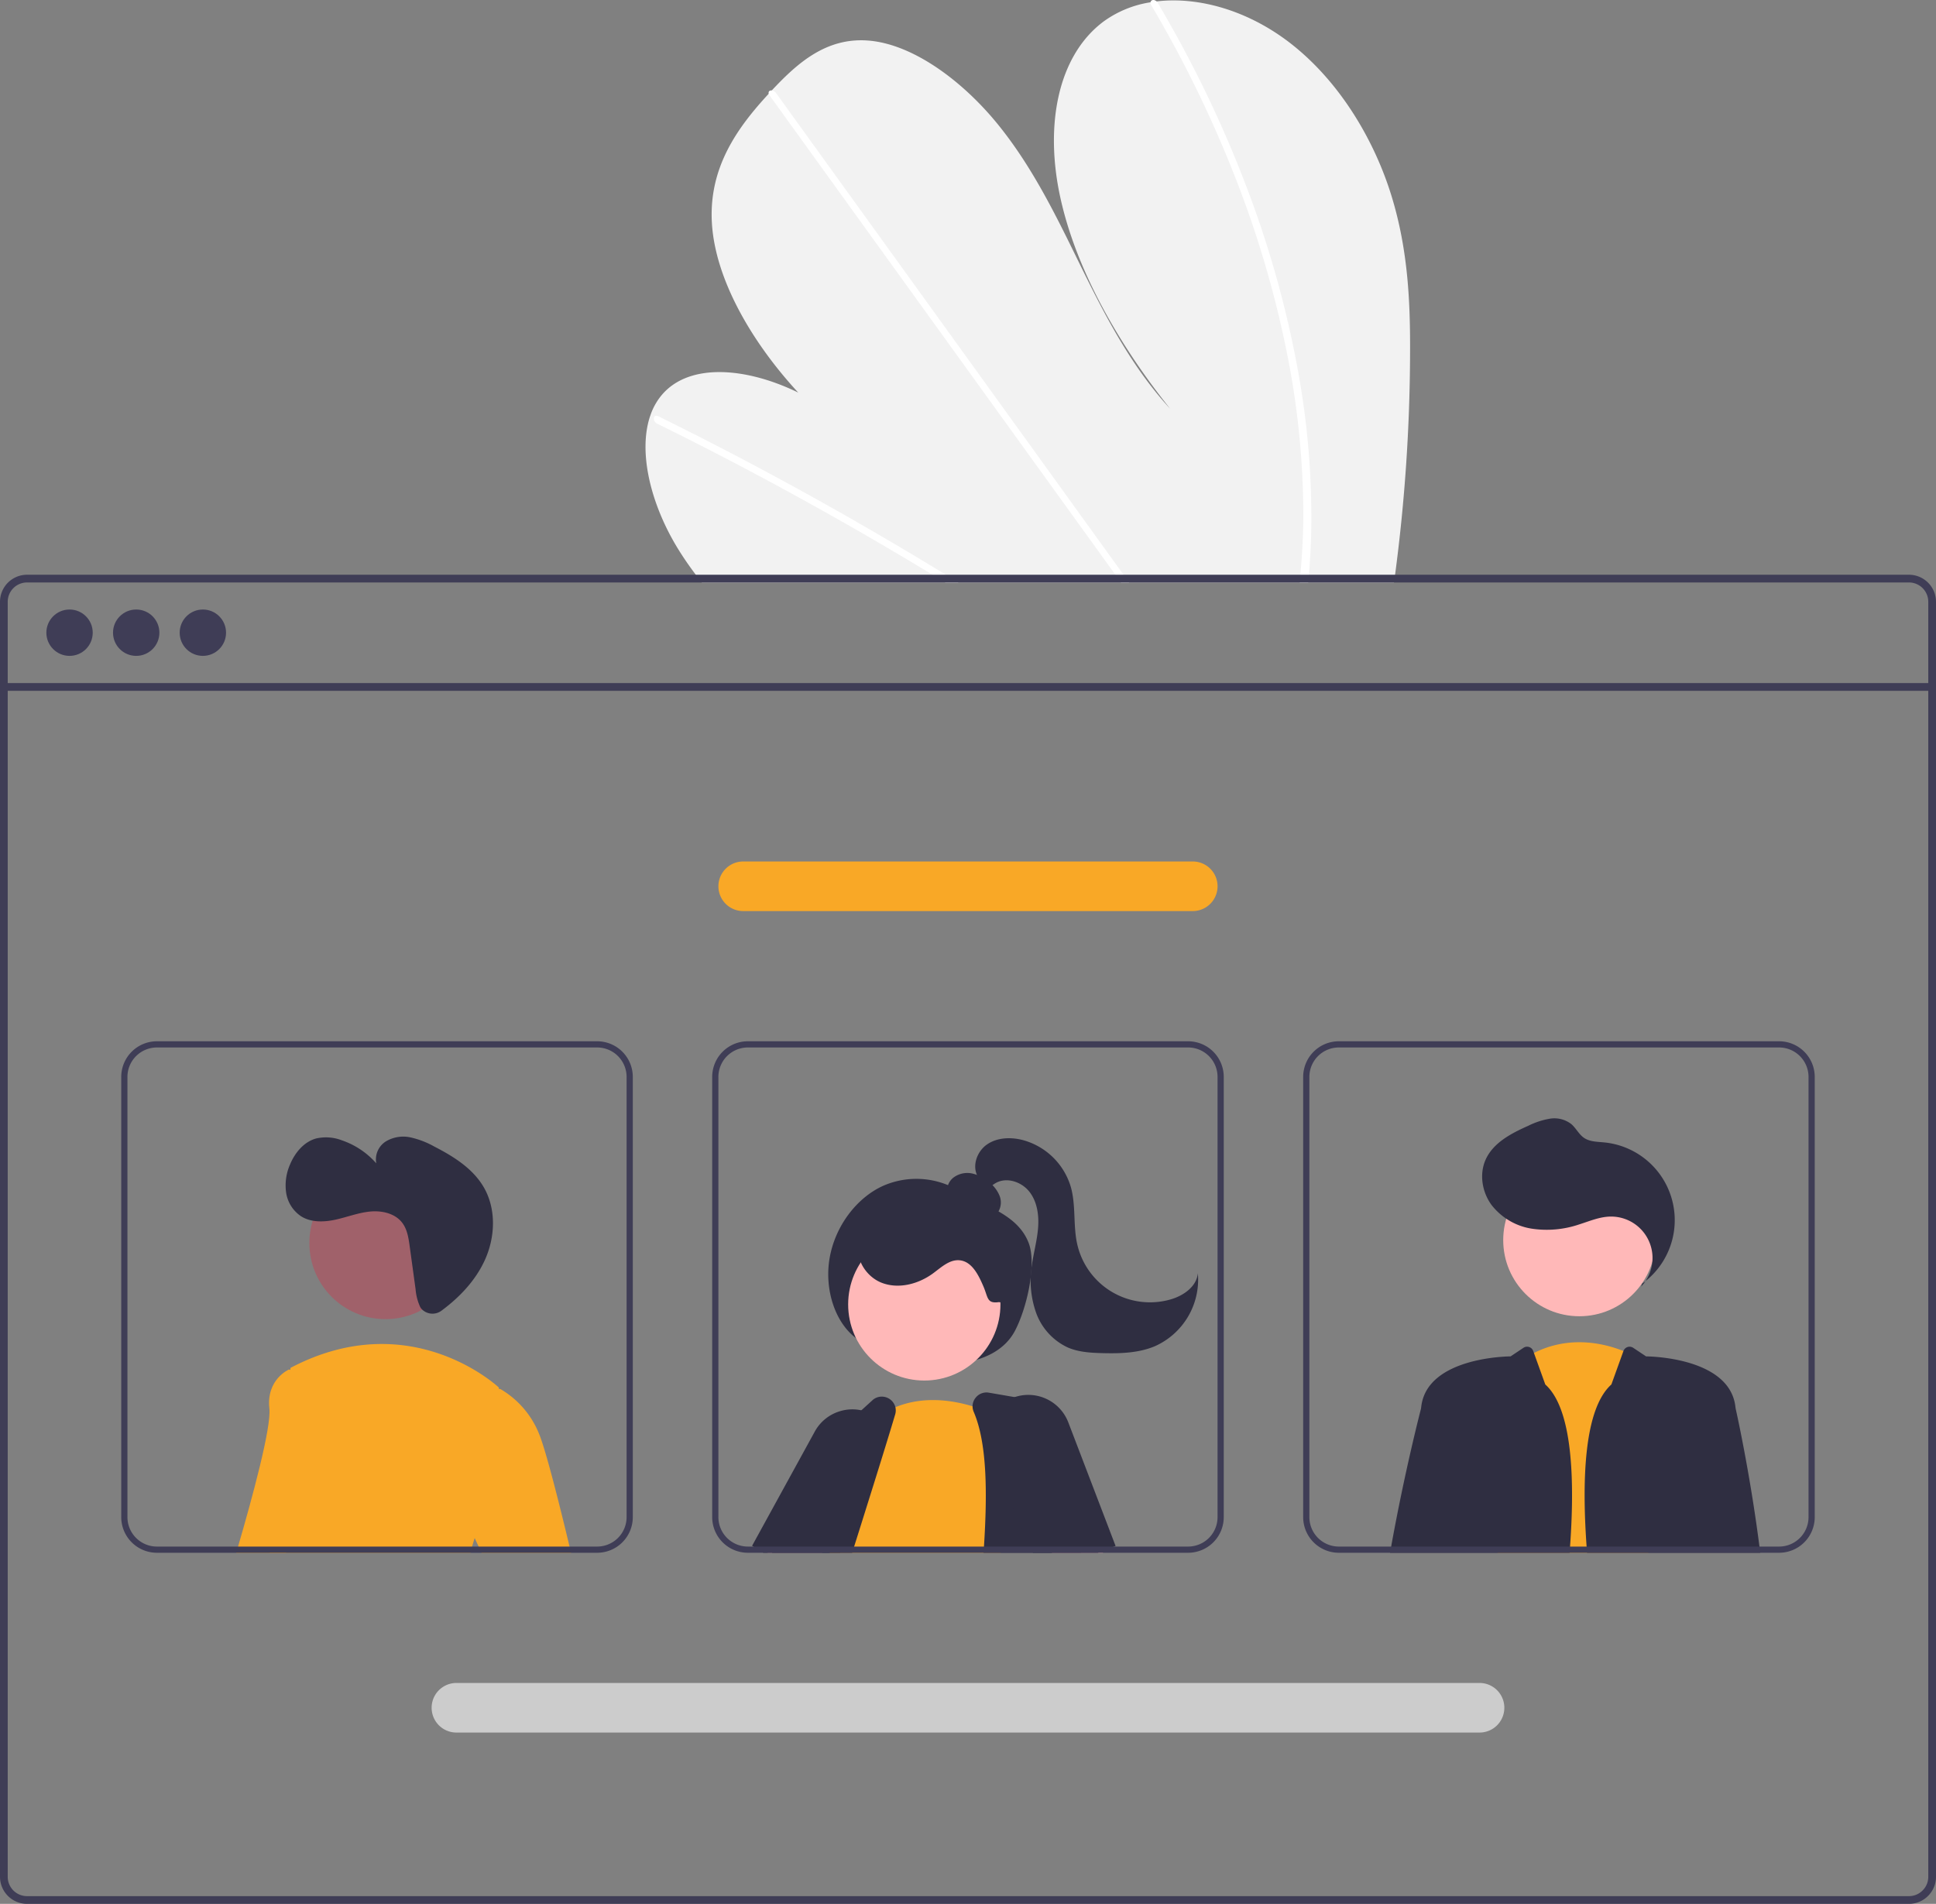 <svg data-name="Layer 1" xmlns="http://www.w3.org/2000/svg" width="624.45" height="614.164"><rect width="100%" height="100%" fill="#808080" stroke="none"/><path d="M454.81 114.114a554.594 554.594 0 01-4.83 71.29c-.11.83-.23 1.66-.34 2.49H226.36c-.66-.82-1.31-1.65-1.94-2.49-2.1-2.78-4.07-5.64-5.88-8.6-8.7-14.26-12.74-30.99-8.85-42.57l.07-.18a20.282 20.282 0 013.92-6.9c8.96-10.2 27.2-8.61 43.79-.51-14.93-16.16-26.86-36.59-27.86-54.88-.98-17.84 8.28-30.64 18.34-41.53.33-.36.66-.71.99-1.06.16-.18.33-.35.49-.53 7.85-8.3 17.01-16.49 30.34-15.58 14.62 1 30.89 13.15 42.33 27.35 11.44 14.19 19.08 30.34 26.82 46.1 7.75 15.75 16.13 31.9 28.5 45.33-16.77-20.97-30.33-44.86-35.42-68.14s-.85-45.69 13.93-56.75A34.713 34.713 0 01371.1.734c.64-.11 1.29-.2 1.95-.28 13.73-1.64 30.16 3.02 44.18 14.3 15.44 12.42 26.2 30.9 31.6 48.47 5.4 17.57 6.06 34.51 5.98 50.89z" fill="#f2f2f2"/><path d="M309.14 187.894h-4.27q-2.04-1.26-4.1-2.49c-.85-.53-1.71-1.04-2.57-1.56q-21.315-12.855-42.89-24.65-21.555-11.805-43.32-22.51a1.79 1.79 0 01-1.04-2.04.516.516 0 01.07-.15c.2-.38.65-.54 1.31-.22 1.78.88 3.57 1.76 5.35 2.66q21.825 10.89 43.47 22.88 21.63 11.985 43.02 25.04c.3.18.6.37.9.55 1.36.83 2.71 1.66 4.07 2.49zM364.19 187.894h-2.64c-.6-.83-1.19-1.66-1.79-2.49q-21.15-29.31-42.29-58.62-34.62-47.985-69.22-95.97a1.7 1.7 0 01-.3-.58c-.2-.71.32-1.13.99-1.06a2.006 2.006 0 011.4.88q19.41 26.91 38.81 53.8 34.44 47.745 68.87 95.48c1.46 2.02 2.92 4.05 4.38 6.07.6.83 1.2 1.66 1.79 2.49zM422.92 172.234c-.11 4.45-.38 8.83-.74 13.17l-.21 2.49h-2.77c.08-.83.16-1.66.23-2.49.55-6.27.93-12.61.95-19.12a266.656 266.656 0 00-5.55-53.72 334.665 334.665 0 00-16.57-55.75 383.492 383.492 0 00-26.91-55.1 1.476 1.476 0 01-.25-.98c.11-.79 1.16-1.03 1.95-.28a2.293 2.293 0 01.4.5q1.935 3.285 3.8 6.59a383.227 383.227 0 0125.77 55.3 333.082 333.082 0 0115.47 55.84 263.074 263.074 0 014.43 53.55z" fill="#fff"/><path d="M615.72 185.404h-607a8.728 8.728 0 00-8.72 8.72v411.32a8.728 8.728 0 008.72 8.72h607a8.712 8.712 0 006.63-3.06 2.046 2.046 0 00.19-.24 8.167 8.167 0 001.25-2.11 8.507 8.507 0 00.66-3.31v-411.32a8.73 8.73 0 00-8.73-8.72zm6.24 420.04a6.175 6.175 0 01-1.03 3.42 6.446 6.446 0 01-2.36 2.12 6.184 6.184 0 01-2.85.69h-607a6.238 6.238 0 01-6.23-6.23v-411.32a6.238 6.238 0 016.23-6.23h607a6.24 6.24 0 016.24 6.23z" fill="#3f3d56"/><path fill="#3f3d56" d="M1.243 220.353H623.2v2.493H1.243z"/><circle cx="22.432" cy="204.1" r="7.478" fill="#3f3d56"/><circle cx="43.932" cy="204.1" r="7.478" fill="#3f3d56"/><circle cx="65.433" cy="204.1" r="7.478" fill="#3f3d56"/><path d="M276.977 432.274c-7.48-4.869-11.2-16.184-9.367-26.532s8.735-19.26 17.008-23.104a26.65 26.65 0 0125.228 1.793c7.587 4.64 18.317 7.18 21.92 16.462 2.769 7.133-.743 21.618-4.47 28.546-3.22 5.988-9.34 8.727-15.091 9.918a45.34 45.34 0 01-36.669-8.461z" fill="#2f2e41"/><path fill="#ffb8b8" d="M273.076 487.234l-5.98 10.31-.79 1.36-1.15 2h-17.63l1.19-2 3.08-5.19 7.18-12.12 8.13 3.25 5.97 2.39z"/><path d="M246.206 500.904l-3.22-2-.4-.25 20.21-36.83a13.73 13.73 0 018.25-6.62 13.575 13.575 0 016.78-.25 13.354 13.354 0 013.74 1.4 13.089 13.089 0 011.39.88 13.349 13.349 0 014.1 4.62 13.817 13.817 0 01-.42 13.95l-7.79 12.45-6.66 10.65-1.25 2h-24.73z" fill="#2f2e41"/><circle cx="298.13" cy="420.784" r="24.561" fill="#ffb8b8"/><path d="M322.786 500.904h-55.21l.25-.71q-.21-.645-.39-1.29c-.13-.45-.24-.91-.34-1.36a30.194 30.194 0 01.01-12.7c3.05-14.98 15.22-27.15 15.22-27.15.21-.16.42-.31.63-.46a27.785 27.785 0 015.85-3.28c9.04-3.75 18.52-2.24 24.89-.3a49.67 49.67 0 016.49 2.47c.74.35 1.14.57 1.14.57l.63 19.21.76 23z" fill="#f9a826"/><path d="M348.326 498.904l-4.22-21.46-4.26-21.64a4.52 4.52 0 00-3.65-3.57l-8.92-1.54-8.3-1.43a4.46 4.46 0 00-4.31 1.65 4.41 4.41 0 00-.97 2.74 4.52 4.52 0 00.37 1.79c4.33 10.1 4.41 26.09 3.31 43.46-.05.66-.09 1.33-.14 2h31.49zM288.806 453.954a4.527 4.527 0 00-7.15-2.48l-3.83 3.48-15.68 14.28a4.345 4.345 0 00-1.12 1.59 995.68 995.68 0 00-9.23 22.89l-2.01 5.19c-.24.66-.5 1.33-.76 2h25.84c.21-.67.42-1.34.63-2 1.15-3.63 2.27-7.19 3.35-10.65 3.16-10.05 6.01-19.18 8.21-26.4q.915-3 1.67-5.54a4.528 4.528 0 00.08-2.36z" fill="#2f2e41"/><path fill="#ffb8b8" d="M354.126 500.904h1.67l-.23-.56-.61-1.44-9.41-22.33-1.44.87-11.56 6.99 5.93 14.47.82 2h14.83z"/><path d="M344.586 458.864a13.821 13.821 0 00-17.31-8.17 12.41 12.41 0 00-1.27.5 13.647 13.647 0 00-5.82 4.93 13.205 13.205 0 00-1.43 2.77 13.742 13.742 0 00.31 10.57l2.89 6.44 10.34 23 .9 2h20.93l1.44-.56 3.74-1.44.52-.2zM317.42 392.575a4.063 4.063 0 004.622-1.754 5.85 5.85 0 00.339-5.143 10.736 10.736 0 00-3.196-4.214 12.406 12.406 0 00-5.617-2.909 7.461 7.461 0 00-6.053 1.33 5.377 5.377 0 00-1.826 5.723c.636 1.845 2.359 3.08 4.079 4a27.094 27.094 0 0011.038 3.138zM322.198 420.05c-3.948.545-3.441-1.465-5.023-5.124s-3.698-8.002-7.667-8.373c-3.253-.303-5.932 2.297-8.567 4.227-4.696 3.442-11.026 5.126-16.47 3.062s-9.226-8.553-7.16-13.996a11.943 11.943 0 016.906-6.53 24.028 24.028 0 019.622-1.336 49.647 49.647 0 0120.864 5.34c4.472 2.273 8.826 5.524 10.523 10.245s2.813 11.354-2.038 12.631z" fill="#2f2e41"/><path d="M315.402 379.591c-1.952-3.397-.34-8.059 2.853-10.329s7.477-2.493 11.288-1.582a22.166 22.166 0 0115.9 15.411c1.617 5.941.656 12.323 2.025 18.326a24.049 24.049 0 0030.223 17.725c4.102-1.204 8.27-4.133 8.674-8.389a23.518 23.518 0 01-13.928 23.549c-5.285 2.205-11.18 2.348-16.905 2.201-3.73-.095-7.546-.32-10.988-1.763a19.667 19.667 0 01-10.333-11.204 31.129 31.129 0 01-1.376-15.435c.564-4.029 1.684-7.977 1.997-12.032s-.28-8.386-2.78-11.594-7.277-4.847-10.831-2.87c-1.429.794-2.581 2.092-4.133 2.605s-3.752-.388-3.611-2.017z" fill="#2f2e41"/><path d="M483.006 500.904l.19-2 5.64-58.68a35.917 35.917 0 015.93-3.77c11.61-5.85 22.81-3.05 28.87-.63a31.591 31.591 0 014.64 2.27l3.3 60.81.11 2z" fill="#f9a826"/><circle cx="509.419" cy="400.045" r="24.561" fill="#ffb8b8"/><path d="M529.347 415.021a13.37 13.37 0 00-10.145-22.564c-3.397.114-6.597 1.504-9.838 2.524a32.535 32.535 0 01-15.285 1.376 20.41 20.41 0 01-13.017-7.686c-3.038-4.176-3.986-9.969-1.84-14.667 2.48-5.423 8.268-8.412 13.715-10.84a25.063 25.063 0 016.962-2.287 8.929 8.929 0 016.926 1.746c1.53 1.316 2.428 3.295 4.093 4.435 1.875 1.284 4.31 1.25 6.57 1.477a25.205 25.205 0 0112.209 45.54zM498.426 446.614l-3.66-10.16-.228-.634a2.104 2.104 0 00-3.147-1.036l-4.155 2.77s-26.65 0-28.79 15.99c-.03.25-.07.53-.1.83a.155.155 0 01-.01.04c-.27 1.05-5.3 20.49-9.62 44.49-.12.66-.24 1.33-.36 2h57.91c1.884-24.11.83-46.525-7.84-54.29zM567.506 498.904c-3.16-24.62-7.68-44.53-7.68-44.53-.04-.3-.08-.58-.11-.83-2.13-15.99-28.78-15.99-28.78-15.99l-4.153-2.769a2.104 2.104 0 00-3.147 1.039l-3.89 10.79c-8.67 7.765-9.724 30.18-7.84 54.289h55.85c-.08-.67-.17-1.34-.25-2z" fill="#2f2e41"/><path d="M98.426 442.844l-5.94 56.06-.21 2h-16.07c.19-.65.38-1.32.58-2 4.56-15.64 10.77-38.47 10.1-44.52-1.05-9.44 6.3-12.59 6.3-12.59l.46.09z" fill="#f9a826"/><circle cx="124.343" cy="400.979" r="24.561" fill="#a0616a"/><path d="M156.136 489.004a40.266 40.266 0 00-3.03 7.16c-.29.88-.57 1.8-.83 2.74-.19.65-.36 1.32-.53 2h-64.78c.09-.66.17-1.33.26-2 3.31-26.15 5.99-52.69 6.42-57.02l.06-.62c38.82-20.46 67.15 6.3 67.15 6.3s.04.19.1.56c.62 3.74 3.78 25.58-4.82 40.88z" fill="#f9a826"/><path d="M153.106 496.164l-4.32-9.26 1.05-36.72 11.12-2.06.39-.07a29.445 29.445 0 0112.62 14.72c2.16 5.4 6.27 21.64 9.74 36.13.16.67.32 1.34.48 2h-28.87l-.93-2z" fill="#f9a826"/><path d="M192.616 335.904H50.596a11.504 11.504 0 00-11.49 11.49v142.02a11.504 11.504 0 0011.49 11.49h142.02a11.497 11.497 0 0011.49-11.49v-142.02a11.497 11.497 0 00-11.49-11.49zm9.49 153.51a9.498 9.498 0 01-9.49 9.49H50.596a9.505 9.505 0 01-9.49-9.49v-142.02a9.505 9.505 0 019.49-9.49h142.02a9.498 9.498 0 019.49 9.49zm-109.62 9.49l-.21 2h59.47c.17-.68.34-1.35.53-2zM383.226 335.904h-142.02a11.504 11.504 0 00-11.49 11.49v142.02a11.504 11.504 0 0011.49 11.49h142.02a11.497 11.497 0 0011.49-11.49v-142.02a11.497 11.497 0 00-11.49-11.49zm9.49 153.51a9.498 9.498 0 01-9.49 9.49h-142.02a9.505 9.505 0 01-9.49-9.49v-142.02a9.505 9.505 0 019.49-9.49h142.02a9.498 9.498 0 019.49 9.49zm-125.28 9.49q.18.645.39 1.29l-.25.71h49.66c.05-.67.09-1.34.14-2zM573.846 335.904h-142.02a11.497 11.497 0 00-11.49 11.49v142.02a11.497 11.497 0 0011.49 11.49h142.02a11.504 11.504 0 0011.49-11.49v-142.02a11.504 11.504 0 00-11.49-11.49zm9.49 153.51a9.504 9.504 0 01-9.49 9.49h-142.02a9.498 9.498 0 01-9.49-9.49v-142.02a9.498 9.498 0 019.49-9.49h142.02a9.504 9.504 0 019.49 9.49zm-76.92 9.49l-.15 2h43.09c.08-.66.17-1.33.25-2z" fill="#3f3d56"/><path d="M477.221 558.904h-330a8 8 0 110-16h330a8 8 0 110 16z" fill="#ccc"/><path d="M384.721 293.904h-145a8 8 0 010-16h145a8 8 0 010 16z" fill="#f9a826"/><path d="M136.09 422.378a4.853 4.853 0 006.347.406c5.788-4.29 10.87-9.632 13.877-16.146 3.446-7.465 3.83-16.626-.324-23.72-3.512-5.998-9.715-9.869-15.896-13.047a28.27 28.27 0 00-7.674-2.957 10.937 10.937 0 00-7.951 1.283 6.868 6.868 0 00-3.1 7.09 25.847 25.847 0 00-11.033-7.405 14.267 14.267 0 00-8.425-.61c-3.923 1.112-6.786 4.597-8.353 8.361a16.724 16.724 0 00-1.262 9.125 11.147 11.147 0 004.87 7.635c3.244 2.006 7.381 1.862 11.106 1.042s7.33-2.246 11.126-2.606 8.024.586 10.335 3.62c1.627 2.137 2.045 4.928 2.41 7.589l1.9 13.84a16.88 16.88 0 001.51 5.782 3.333 3.333 0 00.538.718z" fill="#2f2e41"/></svg>